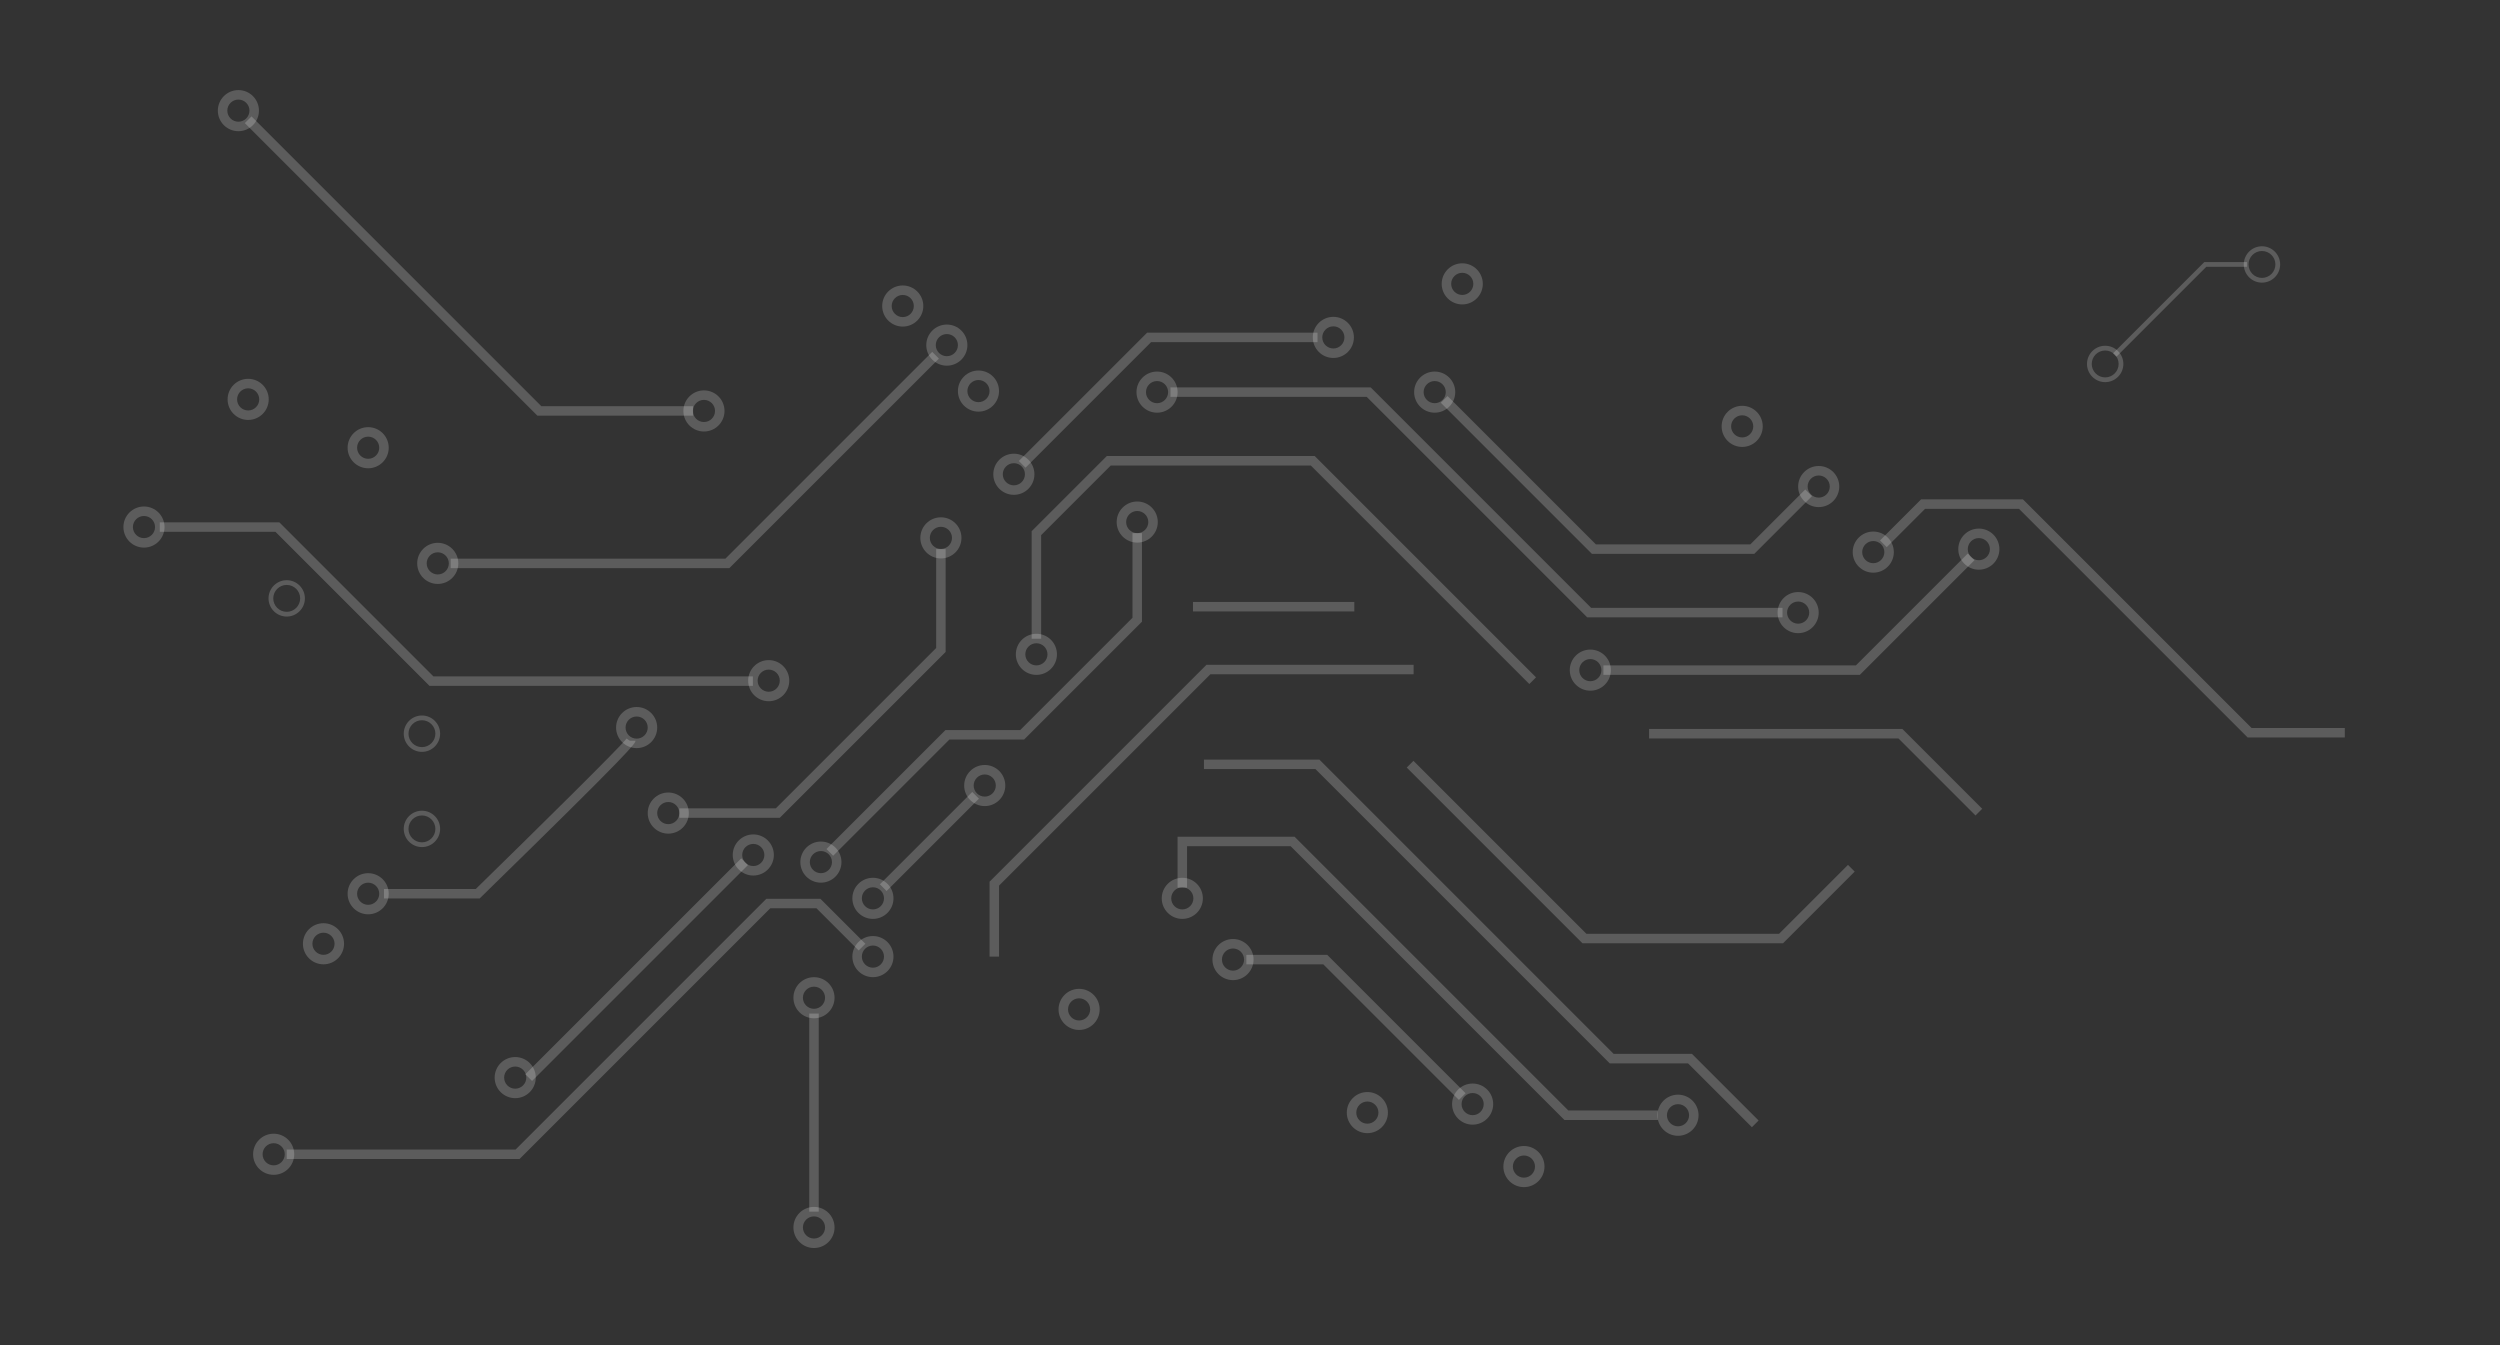 <?xml version="1.0" encoding="UTF-8" standalone="no"?>
<svg
   version="1.1"
   id="svg7410"
   width="1066.667"
   height="574.078"
   sodipodi:docname="circuits.svg"
   inkscape:version="1.1.2 (0a00cf5339, 2022-02-04)"
   xmlns:inkscape="http://www.inkscape.org/namespaces/inkscape"
   xmlns:sodipodi="http://sodipodi.sourceforge.net/DTD/sodipodi-0.dtd"
   xmlns="http://www.w3.org/2000/svg"
   xmlns:svg="http://www.w3.org/2000/svg">
  <rect width="100%" height="100%" fill="#333333" stroke="none"/>
  <defs
     id="defs210" />
  <sodipodi:namedview
     id="namedview208"
     pagecolor="#ffffff"
     bordercolor="#666666"
     borderopacity="1.0"
     inkscape:pageshadow="2"
     inkscape:pageopacity="0.0"
     inkscape:pagecheckerboard="0"
     showgrid="false"
     inkscape:zoom="1.213125"
     inkscape:cx="532.92115"
     inkscape:cy="295.92992"
     inkscape:window-width="2279"
     inkscape:window-height="885"
     inkscape:window-x="0"
     inkscape:window-y="32"
     inkscape:window-maximized="1"
     inkscape:current-layer="svg7410" />
  <g
     transform="rotate(90 0 0) translate(0,-1066.667)"
     id="g205">
    <!-- Début du contenu original de ton SVG (tout ce qui est entre <svg> et </svg>) -->
    <defs
       id="defs7414">
      <clipPath
         clipPathUnits="userSpaceOnUse"
         id="clipPath3168">
        <path
           d="M 0,0 H 1200 V 800 H 0 Z"
           id="path3166" />
      </clipPath>
    </defs>
    <defs
       id="defs9">
      <clipPath
         clipPathUnits="userSpaceOnUse"
         id="clipPath7">
        <path
           d="M 0,0 H 1200 V 800 H 0 Z"
           id="path5" />
      </clipPath>
    </defs>
    <g
       id="g7418"
       transform="matrix(1.333,0,0,-1.333,-544.836,1066.667)">
      <g
         id="g3162">
        <g
           id="g3164"
           clip-path="url(#clipPath3168)">
          <g
             id="g3170"
             transform="translate(678.345,135.054)">
            <path
               d="m 0,0 c 0,2.373 -1.928,4.304 -4.301,4.304 -2.373,0 -4.304,-1.931 -4.304,-4.304 0,-2.373 1.931,-4.304 4.304,-4.304 C -1.928,-4.304 0,-2.373 0,0 m -10.124,0 c 0,3.21 2.613,5.823 5.823,5.823 3.209,0 5.82,-2.613 5.82,-5.823 0,-3.21 -2.611,-5.823 -5.82,-5.823 -3.21,0 -5.823,2.613 -5.823,5.823"
               style="fill: #ffffff; fill-opacity: 0.2; fill-rule: nonzero; stroke: none"
               id="path3172" />
          </g>
          <g
             id="g3174"
             transform="translate(647.869,135.054)">
            <path
               d="m 0,0 c 0,2.373 -1.928,4.304 -4.301,4.304 -2.373,0 -4.304,-1.931 -4.304,-4.304 0,-2.373 1.931,-4.304 4.304,-4.304 C -1.928,-4.304 0,-2.373 0,0 m -10.124,0 c 0,3.21 2.613,5.823 5.823,5.823 3.209,0 5.82,-2.613 5.82,-5.823 0,-3.21 -2.611,-5.823 -5.82,-5.823 -3.21,0 -5.823,2.613 -5.823,5.823"
               style="fill: #ffffff; fill-opacity: 0.2; fill-rule: nonzero; stroke: none"
               id="path3176" />
          </g>
          <g
             id="g3182"
             transform="translate(604.562,91.77)">
            <path
               d="m 0,0 c 0,2.373 -1.931,4.304 -4.304,4.304 -2.373,0 -4.304,-1.931 -4.304,-4.304 0,-2.373 1.931,-4.304 4.304,-4.304 C -1.931,-4.304 0,-2.373 0,0 m -10.127,0 c 0,3.21 2.613,5.823 5.823,5.823 3.209,0 5.823,-2.613 5.823,-5.823 0,-3.21 -2.614,-5.823 -5.823,-5.823 -3.21,0 -5.823,2.613 -5.823,5.823"
               style="fill: #ffffff; fill-opacity: 0.2; fill-rule: nonzero; stroke: none"
               id="path3184" />
          </g>
          <g
             id="g3186"
             transform="translate(535.492,463.321)">
            <path
               d="m 0,0 47.49,47.49 v 49.43 l -17.59,17.59 2.148,2.148 18.48,-18.48 V 46.232 L 2.148,-2.148 Z"
               style="fill: #ffffff; fill-opacity: 0.2; fill-rule: nonzero; stroke: none"
               id="path3188" />
          </g>
          <g
             id="g3190"
             transform="translate(532.721,374.635)">
            <path
               d="m 0,0 v 64.084 l 70.574,70.573 v 61.26 h 3.037 V 133.4 L 3.037,62.826 V 0 Z"
               style="fill: #ffffff; fill-opacity: 0.2; fill-rule: nonzero; stroke: none"
               id="path3192" />
          </g>
          <g
             id="g3194"
             transform="translate(579.375,362.485)">
            <path
               d="m 0,0 v 3.037 h 28.346 l 37.719,-37.719 v -23.92 l 37.206,-37.206 -2.148,-2.148 -38.095,38.096 v 23.921 L 27.088,0 Z"
               style="fill: #ffffff; fill-opacity: 0.2; fill-rule: nonzero; stroke: none"
               id="path3196" />
          </g>
          <g
             id="g3198"
             transform="translate(662.211,311.198)">
            <path
               d="M 0,0 2.148,2.148 31.716,-27.42 29.568,-29.568 Z"
               style="fill: #ffffff; fill-opacity: 0.2; fill-rule: nonzero; stroke: none"
               id="path3200" />
          </g>
          <g
             id="g3202"
             transform="translate(621.52,386.156)">
            <path
               d="M 0,0 V 66.314 H 3.037 V 1.258 l 67.644,-67.643 h 22.721 v -3.038 H 69.423 Z"
               style="fill: #ffffff; fill-opacity: 0.2; fill-rule: nonzero; stroke: none"
               id="path3204" />
          </g>
          <path
             d="m 733.147,262.059 h 63.407 v -3.037 h -63.407 z"
             style="fill: #ffffff; fill-opacity: 0.2; fill-rule: nonzero; stroke: none"
             id="path3206" />
          <g
             id="g3208"
             transform="translate(696.413,245.293)">
            <path
               d="M 0,0 V 17.299 L 14.398,31.698 16.546,29.55 3.037,16.042 V 1.258 l 80.256,-80.256 v -74.525 h -3.037 v 73.267 z"
               style="fill: #ffffff; fill-opacity: 0.2; fill-rule: nonzero; stroke: none"
               id="path3210" />
          </g>
          <g
             id="g3212"
             transform="translate(683.474,237.255)">
            <path
               d="M 0,0 2.148,2.148 71.25,-66.955 69.102,-69.103 Z"
               style="fill: #ffffff; fill-opacity: 0.2; fill-rule: nonzero; stroke: none"
               id="path3214" />
          </g>
          <g
             id="g3216"
             transform="translate(584.501,299.647)">
            <path
               d="m 0,0 v 3.037 h 32.902 l 53.096,-53.096 v -32.143 h -3.037 v 30.885 L 31.644,0 Z"
               style="fill: #ffffff; fill-opacity: 0.2; fill-rule: nonzero; stroke: none"
               id="path3218" />
          </g>
          <g
             id="g3220"
             transform="translate(554.696,354.263)">
            <path
               d="m 0,0 v 66.563 l 70.829,70.829 2.148,-2.147 L 3.037,65.306 V 1.258 l 22.271,-22.271 h 33.163 v -3.038 h -34.42 z"
               style="fill: #ffffff; fill-opacity: 0.2; fill-rule: nonzero; stroke: none"
               id="path3222" />
          </g>
          <path
             d="m 601.397,433.486 h 3.037 v -51.637 h -3.037 z"
             style="fill: #ffffff; fill-opacity: 0.2; fill-rule: nonzero; stroke: none"
             id="path3224" />
          <g
             id="g3226"
             transform="translate(585.895,629.848)">
            <path
               d="m 0,0 2.148,2.148 36.704,-36.705 v -82.071 h -3.037 v 80.813 z"
               style="fill: #ffffff; fill-opacity: 0.2; fill-rule: nonzero; stroke: none"
               id="path3228" />
          </g>
          <g
             id="g3230"
             transform="translate(652.256,452.417)">
            <path
               d="m 0,0 55.357,55.357 v 61.675 l -22.052,22.051 2.148,2.148 22.941,-22.942 V 54.099 L 2.148,-2.148 Z"
               style="fill: #ffffff; fill-opacity: 0.2; fill-rule: nonzero; stroke: none"
               id="path3232" />
          </g>
          <g
             id="g3234"
             transform="translate(651.853,385.361)">
            <path
               d="m 0,0 v 36.942 l 94.203,94.203 v 25.059 l 21.328,21.328 2.147,-2.148 -20.437,-20.437 V 129.888 L 3.037,35.684 V 0 Z"
               style="fill: #ffffff; fill-opacity: 0.2; fill-rule: nonzero; stroke: none"
               id="path3236" />
          </g>
          <g
             id="g3238"
             transform="translate(676.55,376.913)">
            <path
               d="m 0,0 v 37.458 l 87.624,87.624 v 28.69 h 3.037 V 123.824 L 3.037,36.201 V 3.037 H 16.303 V 0 Z"
               style="fill: #ffffff; fill-opacity: 0.2; fill-rule: nonzero; stroke: none"
               id="path3240" />
          </g>
          <g
             id="g3242"
             transform="translate(642.05,527.838)">
            <path
               d="m 0,0 v 81.071 l 25.555,25.555 2.147,-2.148 L 3.037,79.814 V 0 Z"
               style="fill: #ffffff; fill-opacity: 0.2; fill-rule: nonzero; stroke: none"
               id="path3244" />
          </g>
          <g
             id="g3246"
             transform="translate(575.91,51.144)">
            <path
               d="m 0,0 v 38.265 l 49.311,49.312 v 102.265 h 3.038 V 86.319 L 3.037,37.007 V 0 Z"
               style="fill: #ffffff; fill-opacity: 0.2; fill-rule: nonzero; stroke: none"
               id="path3248" />
          </g>
          <g
             id="g3250"
             transform="translate(645.117,200.547)">
            <path
               d="m 0,0 0.703,1.05 v 1.801 c 0.833,0 1.78,0 50.065,-49.436 l 0.433,-0.442 v -30.615 h -3.037 v 29.375 C 29.808,-29.476 2.142,-1.433 0,0"
               style="fill: #ffffff; fill-opacity: 0.2; fill-rule: nonzero; stroke: none"
               id="path3252" />
          </g>
          <g
             id="g3258"
             transform="translate(521.349,298.384)">
            <path
               d="m 0,0 2.148,2.148 67.079,-67.08 V -154.14 H 66.19 v 87.95 z"
               style="fill: #ffffff; fill-opacity: 0.2; fill-rule: nonzero; stroke: none"
               id="path3260" />
          </g>
          <g
             id="g3272"
             transform="translate(445.981,80.504)">
            <path
               d="m 0,0 92.767,92.768 v 48.578 h 3.038 V 91.51 L 2.148,-2.148 Z"
               style="fill: #ffffff; fill-opacity: 0.2; fill-rule: nonzero; stroke: none"
               id="path3274" />
          </g>
          <g
             id="g3276"
             transform="translate(515.208,367.172)">
            <path
               d="M 0,0 V 54.544 H 3.037 V 1.258 l 40.182,-40.182 -2.148,-2.147 z"
               style="fill: #ffffff; fill-opacity: 0.2; fill-rule: nonzero; stroke: none"
               id="path3278" />
          </g>
          <g
             id="g3282"
             transform="translate(714.353,398.935)">
            <path
               d="M 0,0 V 25.878 L 44.298,70.176 46.446,68.029 3.037,24.62 V 0 Z"
               style="fill: #ffffff; fill-opacity: 0.2; fill-rule: nonzero; stroke: none"
               id="path3284" />
          </g>
          <g
             id="g3286"
             transform="translate(568.566,614.904)">
            <path
               d="m 0,0 v 32.594 l 73.178,73.178 v 29.846 h 3.038 V 104.514 L 3.037,31.336 V 1.258 L 15.3,-11.005 13.152,-13.153 Z"
               style="fill: #ffffff; fill-opacity: 0.2; fill-rule: nonzero; stroke: none"
               id="path3288" />
          </g>
          <g
             id="g3404"
             transform="translate(757.195,164.91)">
            <path
               d="M 0,0 C 0,1.955 -1.59,3.545 -3.545,3.545 -5.5,3.545 -7.089,1.955 -7.089,0 c 0,-1.955 1.589,-3.545 3.544,-3.545 C -1.59,-3.545 0,-1.955 0,0 m -10.127,0 c 0,3.631 2.952,6.582 6.582,6.582 3.631,0 6.582,-2.951 6.582,-6.582 0,-3.631 -2.951,-6.582 -6.582,-6.582 -3.63,0 -6.582,2.951 -6.582,6.582"
               style="fill: #ffffff; fill-opacity: 0.2; fill-rule: nonzero; stroke: none"
               id="path3406" />
          </g>
          <g
             id="g3408"
             transform="translate(735.363,345.399)">
            <path
               d="M 0,0 C 0,1.955 -1.59,3.545 -3.545,3.545 -5.5,3.545 -7.089,1.955 -7.089,0 c 0,-1.955 1.589,-3.545 3.544,-3.545 C -1.59,-3.545 0,-1.955 0,0 m -10.127,0 c 0,3.631 2.952,6.582 6.582,6.582 3.631,0 6.582,-2.951 6.582,-6.582 0,-3.631 -2.951,-6.582 -6.582,-6.582 -3.63,0 -6.582,2.951 -6.582,6.582"
               style="fill: #ffffff; fill-opacity: 0.2; fill-rule: nonzero; stroke: none"
               id="path3410" />
          </g>
          <g
             id="g3412"
             transform="translate(699.815,378.432)">
            <path
               d="m 0,0 c 0,1.955 -1.59,3.545 -3.545,3.545 -1.952,0 -3.541,-1.59 -3.541,-3.545 0,-1.955 1.589,-3.545 3.541,-3.545 C -1.59,-3.545 0,-1.955 0,0 m -10.124,0 c 0,3.631 2.952,6.582 6.579,6.582 3.631,0 6.582,-2.951 6.582,-6.582 0,-3.631 -2.951,-6.582 -6.582,-6.582 -3.627,0 -6.579,2.951 -6.579,6.582"
               style="fill: #ffffff; fill-opacity: 0.2; fill-rule: nonzero; stroke: none"
               id="path3414" />
          </g>
          <g
             id="g3416"
             transform="translate(768.395,437.663)">
            <path
               d="M 0,0 C 0,1.955 -1.59,3.545 -3.545,3.545 -5.5,3.545 -7.089,1.955 -7.089,0 c 0,-1.955 1.589,-3.545 3.544,-3.545 C -1.59,-3.545 0,-1.955 0,0 m -10.127,0 c 0,3.631 2.952,6.582 6.582,6.582 3.631,0 6.582,-2.951 6.582,-6.582 0,-3.631 -2.951,-6.582 -6.582,-6.582 -3.63,0 -6.582,2.951 -6.582,6.582"
               style="fill: #ffffff; fill-opacity: 0.2; fill-rule: nonzero; stroke: none"
               id="path3418" />
          </g>
          <g
             id="g3420"
             transform="translate(719.416,394.663)">
            <path
               d="M 0,0 C 0,1.952 -1.59,3.542 -3.545,3.542 -5.5,3.542 -7.089,1.952 -7.089,0 c 0,-1.955 1.589,-3.545 3.544,-3.545 C -1.59,-3.545 0,-1.955 0,0 m -10.127,0 c 0,3.628 2.952,6.579 6.582,6.579 3.631,0 6.582,-2.951 6.582,-6.579 0,-3.631 -2.951,-6.582 -6.582,-6.582 -3.63,0 -6.582,2.951 -6.582,6.582"
               style="fill: #ffffff; fill-opacity: 0.2; fill-rule: nonzero; stroke: none"
               id="path3422" />
          </g>
          <g
             id="g3424"
             transform="translate(765.672,471.36)">
            <path
               d="m 0,0 c 0,1.955 -1.59,3.545 -3.542,3.545 -1.955,0 -3.544,-1.59 -3.544,-3.545 0,-1.952 1.589,-3.542 3.544,-3.542 C -1.59,-3.542 0,-1.952 0,0 m -10.124,0 c 0,3.631 2.952,6.582 6.582,6.582 3.628,0 6.579,-2.951 6.579,-6.582 0,-3.628 -2.951,-6.579 -6.579,-6.579 -3.63,0 -6.582,2.951 -6.582,6.579"
               style="fill: #ffffff; fill-opacity: 0.2; fill-rule: nonzero; stroke: none"
               id="path3426" />
          </g>
          <g
             id="g3428"
             transform="translate(769.238,537.095)">
            <path
               d="M 0,0 C 0,1.955 -1.59,3.545 -3.545,3.545 -5.5,3.545 -7.089,1.955 -7.089,0 c 0,-1.952 1.589,-3.542 3.544,-3.542 C -1.59,-3.542 0,-1.952 0,0 m -10.127,0 c 0,3.631 2.952,6.582 6.582,6.582 3.631,0 6.582,-2.951 6.582,-6.582 0,-3.628 -2.951,-6.579 -6.582,-6.579 -3.63,0 -6.582,2.951 -6.582,6.579"
               style="fill: #ffffff; fill-opacity: 0.2; fill-rule: nonzero; stroke: none"
               id="path3430" />
          </g>
          <g
             id="g3432"
             transform="translate(785.671,487.781)">
            <path
               d="m 0,0 c 0,1.955 -1.59,3.545 -3.545,3.545 -1.954,0 -3.544,-1.59 -3.544,-3.545 0,-1.955 1.59,-3.545 3.544,-3.545 C -1.59,-3.545 0,-1.955 0,0 m -10.127,0 c 0,3.631 2.952,6.582 6.582,6.582 3.631,0 6.582,-2.951 6.582,-6.582 0,-3.631 -2.951,-6.582 -6.582,-6.582 -3.63,0 -6.582,2.951 -6.582,6.582"
               style="fill: #ffffff; fill-opacity: 0.2; fill-rule: nonzero; stroke: none"
               id="path3434" />
          </g>
          <g
             id="g3436"
             transform="translate(626.773,509.034)">
            <path
               d="M 0,0 C 0,1.952 -1.59,3.542 -3.545,3.542 -5.5,3.542 -7.089,1.952 -7.089,0 c 0,-1.955 1.589,-3.545 3.544,-3.545 C -1.59,-3.545 0,-1.955 0,0 m -10.127,0 c 0,3.628 2.952,6.579 6.582,6.579 3.631,0 6.582,-2.951 6.582,-6.579 0,-3.631 -2.951,-6.582 -6.582,-6.582 -3.63,0 -6.582,2.951 -6.582,6.582"
               style="fill: #ffffff; fill-opacity: 0.2; fill-rule: nonzero; stroke: none"
               id="path3438" />
          </g>
          <g
             id="g3440"
             transform="translate(503.136,468.037)">
            <path
               d="m 0,0 c 0,1.955 -1.59,3.545 -3.545,3.545 -1.954,0 -3.544,-1.59 -3.544,-3.545 0,-1.955 1.59,-3.545 3.544,-3.545 C -1.59,-3.545 0,-1.955 0,0 m -10.127,0 c 0,3.631 2.952,6.582 6.582,6.582 3.631,0 6.582,-2.951 6.582,-6.582 0,-3.631 -2.951,-6.582 -6.582,-6.582 -3.63,0 -6.582,2.951 -6.582,6.582"
               style="fill: #ffffff; fill-opacity: 0.2; fill-rule: nonzero; stroke: none"
               id="path3442" />
          </g>
          <g
             id="g3444"
             transform="translate(537.785,370.349)">
            <path
               d="m 0,0 c 0,1.952 -1.59,3.542 -3.545,3.542 -1.954,0 -3.544,-1.59 -3.544,-3.542 0,-1.955 1.59,-3.545 3.544,-3.545 C -1.59,-3.545 0,-1.955 0,0 m -10.127,0 c 0,3.628 2.952,6.579 6.582,6.579 3.631,0 6.582,-2.951 6.582,-6.579 0,-3.631 -2.951,-6.582 -6.582,-6.582 -3.63,0 -6.582,2.951 -6.582,6.582"
               style="fill: #ffffff; fill-opacity: 0.2; fill-rule: nonzero; stroke: none"
               id="path3446" />
          </g>
          <g
             id="g3448"
             transform="translate(608.359,575.55)">
            <path
               d="M 0,0 C 0,1.955 -1.59,3.545 -3.545,3.545 -5.5,3.545 -7.089,1.955 -7.089,0 c 0,-1.952 1.589,-3.542 3.544,-3.542 C -1.59,-3.542 0,-1.952 0,0 m -10.127,0 c 0,3.631 2.952,6.582 6.582,6.582 3.631,0 6.582,-2.951 6.582,-6.582 0,-3.628 -2.951,-6.579 -6.582,-6.579 -3.63,0 -6.582,2.951 -6.582,6.579"
               style="fill: #ffffff; fill-opacity: 0.2; fill-rule: nonzero; stroke: none"
               id="path3450" />
          </g>
          <g
             id="g3452"
             transform="translate(588.995,599.598)">
            <path
               d="M 0,0 C 0,1.955 -1.59,3.545 -3.545,3.545 -5.5,3.545 -7.089,1.955 -7.089,0 c 0,-1.955 1.589,-3.545 3.544,-3.545 C -1.59,-3.545 0,-1.955 0,0 m -10.127,0 c 0,3.631 2.952,6.582 6.582,6.582 3.631,0 6.582,-2.951 6.582,-6.582 0,-3.631 -2.951,-6.582 -6.582,-6.582 -3.63,0 -6.582,2.951 -6.582,6.582"
               style="fill: #ffffff; fill-opacity: 0.2; fill-rule: nonzero; stroke: none"
               id="path3454" />
          </g>
          <g
             id="g3456"
             transform="translate(568.008,582.132)">
            <path
               d="m 0,0 c 0,1.955 -1.59,3.545 -3.545,3.545 -1.952,0 -3.541,-1.59 -3.541,-3.545 0,-1.955 1.589,-3.545 3.541,-3.545 C -1.59,-3.545 0,-1.955 0,0 m -10.124,0 c 0,3.631 2.952,6.582 6.579,6.582 3.631,0 6.582,-2.951 6.582,-6.582 0,-3.631 -2.951,-6.582 -6.582,-6.582 -3.627,0 -6.579,2.951 -6.579,6.582"
               style="fill: #ffffff; fill-opacity: 0.2; fill-rule: nonzero; stroke: none"
               id="path3458" />
          </g>
          <g
             id="g3460"
             transform="translate(548.748,557.637)">
            <path
               d="m 0,0 c 0,1.955 -1.59,3.545 -3.545,3.545 -1.954,0 -3.544,-1.59 -3.544,-3.545 0,-1.952 1.59,-3.542 3.544,-3.542 C -1.59,-3.542 0,-1.952 0,0 m -10.127,0 c 0,3.631 2.952,6.582 6.582,6.582 3.631,0 6.582,-2.951 6.582,-6.582 0,-3.628 -2.951,-6.579 -6.582,-6.579 -3.63,0 -6.582,2.951 -6.582,6.579"
               style="fill: #ffffff; fill-opacity: 0.2; fill-rule: nonzero; stroke: none"
               id="path3462" />
          </g>
          <g
             id="g3464"
             transform="translate(537.785,459.216)">
            <path
               d="m 0,0 c 0,1.955 -1.59,3.545 -3.545,3.545 -1.954,0 -3.544,-1.59 -3.544,-3.545 0,-1.952 1.59,-3.542 3.544,-3.542 C -1.59,-3.542 0,-1.952 0,0 m -10.127,0 c 0,3.631 2.952,6.582 6.582,6.582 3.631,0 6.582,-2.951 6.582,-6.582 0,-3.628 -2.951,-6.579 -6.582,-6.579 -3.63,0 -6.582,2.951 -6.582,6.579"
               style="fill: #ffffff; fill-opacity: 0.2; fill-rule: nonzero; stroke: none"
               id="path3466" />
          </g>
          <g
             id="g3468"
             transform="translate(520.272,426.779)">
            <path
               d="m 0,0 c 0,1.952 -1.59,3.542 -3.545,3.542 -1.954,0 -3.544,-1.59 -3.544,-3.542 0,-1.955 1.59,-3.545 3.544,-3.545 C -1.59,-3.545 0,-1.955 0,0 m -10.127,0 c 0,3.628 2.952,6.579 6.582,6.579 3.631,0 6.582,-2.951 6.582,-6.579 0,-3.631 -2.951,-6.582 -6.582,-6.582 -3.63,0 -6.582,2.951 -6.582,6.582"
               style="fill: #ffffff; fill-opacity: 0.2; fill-rule: nonzero; stroke: none"
               id="path3470" />
          </g>
          <g
             id="g3472"
             transform="translate(564.078,324.517)">
            <path
               d="M 0,0 C 0,1.955 -1.59,3.545 -3.545,3.545 -5.5,3.545 -7.089,1.955 -7.089,0 c 0,-1.955 1.589,-3.545 3.544,-3.545 C -1.59,-3.545 0,-1.955 0,0 m -10.127,0 c 0,3.631 2.952,6.582 6.582,6.582 3.631,0 6.582,-2.951 6.582,-6.582 0,-3.631 -2.951,-6.582 -6.582,-6.582 -3.63,0 -6.582,2.951 -6.582,6.582"
               style="fill: #ffffff; fill-opacity: 0.2; fill-rule: nonzero; stroke: none"
               id="path3474" />
          </g>
          <g
             id="g3476"
             transform="translate(584.438,301.166)">
            <path
               d="M 0,0 C 0,1.955 -1.59,3.545 -3.545,3.545 -5.5,3.545 -7.089,1.955 -7.089,0 c 0,-1.955 1.589,-3.545 3.544,-3.545 C -1.59,-3.545 0,-1.955 0,0 m -10.127,0 c 0,3.631 2.952,6.582 6.582,6.582 3.631,0 6.582,-2.951 6.582,-6.582 0,-3.631 -2.951,-6.582 -6.582,-6.582 -3.63,0 -6.582,2.951 -6.582,6.582"
               style="fill: #ffffff; fill-opacity: 0.2; fill-rule: nonzero; stroke: none"
               id="path3478" />
          </g>
          <g
             id="g3480"
             transform="translate(537.452,313.188)">
            <path
               d="M 0,0 C 0,1.955 -1.59,3.545 -3.545,3.545 -5.5,3.545 -7.089,1.955 -7.089,0 c 0,-1.952 1.589,-3.542 3.544,-3.542 C -1.59,-3.542 0,-1.952 0,0 m -10.127,0 c 0,3.631 2.952,6.582 6.582,6.582 3.631,0 6.582,-2.951 6.582,-6.582 0,-3.628 -2.951,-6.579 -6.582,-6.579 -3.63,0 -6.582,2.951 -6.582,6.579"
               style="fill: #ffffff; fill-opacity: 0.2; fill-rule: nonzero; stroke: none"
               id="path3482" />
          </g>
          <g
             id="g3484"
             transform="translate(510.225,288.954)">
            <path
               d="m 0,0 c 0,1.952 -1.59,3.542 -3.545,3.542 -1.952,0 -3.541,-1.59 -3.541,-3.542 0,-1.955 1.589,-3.545 3.541,-3.545 C -1.59,-3.545 0,-1.955 0,0 m -10.124,0 c 0,3.628 2.952,6.579 6.579,6.579 3.631,0 6.583,-2.951 6.583,-6.579 0,-3.631 -2.952,-6.582 -6.583,-6.582 -3.627,0 -6.579,2.951 -6.579,6.582"
               style="fill: #ffffff; fill-opacity: 0.2; fill-rule: nonzero; stroke: none"
               id="path3486" />
          </g>
          <g
             id="g3488"
             transform="translate(522.74,303.065)">
            <path
               d="m 0,0 c 0,1.955 -1.59,3.545 -3.545,3.545 -1.954,0 -3.544,-1.59 -3.544,-3.545 0,-1.955 1.59,-3.545 3.544,-3.545 C -1.59,-3.545 0,-1.955 0,0 m -10.127,0 c 0,3.631 2.952,6.582 6.582,6.582 3.631,0 6.582,-2.951 6.582,-6.582 0,-3.631 -2.951,-6.582 -6.582,-6.582 -3.63,0 -6.582,2.951 -6.582,6.582"
               style="fill: #ffffff; fill-opacity: 0.2; fill-rule: nonzero; stroke: none"
               id="path3490" />
          </g>
          <g
             id="g3492"
             transform="translate(621.71,331.731)">
            <path
               d="m 0,0 c 0,1.955 -1.59,3.545 -3.545,3.545 -1.952,0 -3.541,-1.59 -3.541,-3.545 0,-1.955 1.589,-3.545 3.541,-3.545 C -1.59,-3.545 0,-1.955 0,0 m -10.124,0 c 0,3.631 2.952,6.582 6.579,6.582 3.631,0 6.582,-2.951 6.582,-6.582 0,-3.631 -2.951,-6.582 -6.582,-6.582 -3.627,0 -6.579,2.951 -6.579,6.582"
               style="fill: #ffffff; fill-opacity: 0.2; fill-rule: nonzero; stroke: none"
               id="path3494" />
          </g>
          <g
             id="g3496"
             transform="translate(663.706,315.197)">
            <path
               d="m 0,0 c 0,1.952 -1.59,3.542 -3.545,3.542 -1.952,0 -3.541,-1.59 -3.541,-3.542 0,-1.955 1.589,-3.545 3.541,-3.545 C -1.59,-3.545 0,-1.955 0,0 m -10.124,0 c 0,3.628 2.952,6.579 6.579,6.579 3.631,0 6.582,-2.951 6.582,-6.579 0,-3.631 -2.951,-6.582 -6.582,-6.582 -3.627,0 -6.579,2.951 -6.579,6.582"
               style="fill: #ffffff; fill-opacity: 0.2; fill-rule: nonzero; stroke: none"
               id="path3498" />
          </g>
          <g
             id="g3500"
             transform="translate(688.217,262.756)">
            <path
               d="m 0,0 c 0,1.952 -1.59,3.542 -3.542,3.542 -1.955,0 -3.544,-1.59 -3.544,-3.542 0,-1.955 1.589,-3.545 3.544,-3.545 C -1.59,-3.545 0,-1.955 0,0 m -10.124,0 c 0,3.628 2.952,6.579 6.582,6.579 3.628,0 6.579,-2.951 6.579,-6.579 0,-3.631 -2.951,-6.582 -6.579,-6.582 -3.63,0 -6.582,2.951 -6.582,6.582"
               style="fill: #ffffff; fill-opacity: 0.2; fill-rule: nonzero; stroke: none"
               id="path3502" />
          </g>
          <g
             id="g3504"
             transform="translate(685.935,241.117)">
            <path
               d="m 0,0 c 0,1.952 -1.59,3.542 -3.542,3.542 -1.955,0 -3.544,-1.59 -3.544,-3.542 0,-1.955 1.589,-3.545 3.544,-3.545 C -1.59,-3.545 0,-1.955 0,0 m -10.124,0 c 0,3.628 2.952,6.579 6.582,6.579 3.628,0 6.579,-2.951 6.579,-6.579 0,-3.631 -2.951,-6.582 -6.579,-6.582 -3.63,0 -6.582,2.951 -6.582,6.582"
               style="fill: #ffffff; fill-opacity: 0.2; fill-rule: nonzero; stroke: none"
               id="path3506" />
          </g>
          <g
             id="g3508"
             transform="translate(699.815,279.406)">
            <path
               d="m 0,0 c 0,1.955 -1.59,3.545 -3.545,3.545 -1.952,0 -3.541,-1.59 -3.541,-3.545 0,-1.955 1.589,-3.545 3.541,-3.545 C -1.59,-3.545 0,-1.955 0,0 m -10.124,0 c 0,3.631 2.952,6.582 6.579,6.582 3.631,0 6.582,-2.951 6.582,-6.582 0,-3.631 -2.951,-6.582 -6.582,-6.582 -3.627,0 -6.579,2.951 -6.579,6.582"
               style="fill: #ffffff; fill-opacity: 0.2; fill-rule: nonzero; stroke: none"
               id="path3510" />
          </g>
          <g
             id="g3512"
             transform="translate(718.467,279.406)">
            <path
               d="M 0,0 C 0,1.955 -1.59,3.545 -3.545,3.545 -5.5,3.545 -7.089,1.955 -7.089,0 c 0,-1.955 1.589,-3.545 3.544,-3.545 C -1.59,-3.545 0,-1.955 0,0 m -10.127,0 c 0,3.631 2.952,6.582 6.582,6.582 3.631,0 6.582,-2.951 6.582,-6.582 0,-3.631 -2.951,-6.582 -6.582,-6.582 -3.63,0 -6.582,2.951 -6.582,6.582"
               style="fill: #ffffff; fill-opacity: 0.2; fill-rule: nonzero; stroke: none"
               id="path3514" />
          </g>
          <g
             id="g3516"
             transform="translate(731.628,260.54)">
            <path
               d="m 0,0 c 0,1.955 -1.59,3.545 -3.545,3.545 -1.952,0 -3.541,-1.59 -3.541,-3.545 0,-1.955 1.589,-3.545 3.541,-3.545 C -1.59,-3.545 0,-1.955 0,0 m -10.124,0 c 0,3.631 2.952,6.582 6.579,6.582 3.631,0 6.582,-2.951 6.582,-6.582 0,-3.631 -2.951,-6.582 -6.582,-6.582 -3.627,0 -6.579,2.951 -6.579,6.582"
               style="fill: #ffffff; fill-opacity: 0.2; fill-rule: nonzero; stroke: none"
               id="path3518" />
          </g>
          <g
             id="g3520"
             transform="translate(805.159,260.54)">
            <path
               d="m 0,0 c 0,1.955 -1.59,3.545 -3.542,3.545 -1.955,0 -3.544,-1.59 -3.544,-3.545 0,-1.955 1.589,-3.545 3.544,-3.545 C -1.59,-3.545 0,-1.955 0,0 m -10.124,0 c 0,3.631 2.952,6.582 6.582,6.582 3.628,0 6.579,-2.951 6.579,-6.582 0,-3.631 -2.951,-6.582 -6.579,-6.582 -3.63,0 -6.582,2.951 -6.582,6.582"
               style="fill: #ffffff; fill-opacity: 0.2; fill-rule: nonzero; stroke: none"
               id="path3522" />
          </g>
         
          <g
             id="g3530"
             transform="translate(714.353,103.541)">
            <path
               d="m 0,0 c 0,1.955 -1.59,3.545 -3.545,3.545 -1.952,0 -3.541,-1.59 -3.541,-3.545 0,-1.955 1.589,-3.545 3.541,-3.545 C -1.59,-3.545 0,-1.955 0,0 m -10.124,0 c 0,3.631 2.952,6.582 6.579,6.582 3.631,0 6.582,-2.951 6.582,-6.582 0,-3.631 -2.951,-6.582 -6.582,-6.582 -3.627,0 -6.579,2.951 -6.579,6.582"
               style="fill: #ffffff; fill-opacity: 0.2; fill-rule: nonzero; stroke: none"
               id="path3532" />
          </g>
          <g
             id="g3534"
             transform="translate(698.344,117.841)">
            <path
               d="m 0,0 c 0,1.955 -1.59,3.545 -3.545,3.545 -1.954,0 -3.544,-1.59 -3.544,-3.545 0,-1.952 1.59,-3.542 3.544,-3.542 C -1.59,-3.542 0,-1.952 0,0 m -10.127,0 c 0,3.631 2.952,6.582 6.582,6.582 3.631,0 6.582,-2.951 6.582,-6.582 0,-3.628 -2.951,-6.579 -6.582,-6.579 -3.63,0 -6.582,2.951 -6.582,6.579"
               style="fill: #ffffff; fill-opacity: 0.2; fill-rule: nonzero; stroke: none"
               id="path3536" />
          </g>
          <g
             id="g3538"
             transform="translate(645.152,203.777)">
            <path
               d="m 0,0 c 0,1.955 -1.59,3.545 -3.545,3.545 -1.952,0 -3.541,-1.59 -3.541,-3.545 0,-1.955 1.589,-3.545 3.541,-3.545 C -1.59,-3.545 0,-1.955 0,0 m -10.124,0 c 0,3.631 2.952,6.582 6.579,6.582 3.631,0 6.582,-2.951 6.582,-6.582 0,-3.631 -2.951,-6.582 -6.582,-6.582 -3.627,0 -6.579,2.951 -6.579,6.582"
               style="fill: #ffffff; fill-opacity: 0.2; fill-rule: nonzero; stroke: none"
               id="path3540" />
          </g>
          <g
             id="g3542"
             transform="translate(630.143,246.05)">
            <path
               d="m 0,0 c 0,1.952 -1.59,3.542 -3.545,3.542 -1.954,0 -3.544,-1.59 -3.544,-3.542 0,-1.955 1.59,-3.545 3.544,-3.545 C -1.59,-3.545 0,-1.955 0,0 m -10.127,0 c 0,3.628 2.952,6.579 6.582,6.579 3.631,0 6.582,-2.951 6.582,-6.579 0,-3.631 -2.951,-6.582 -6.582,-6.582 -3.63,0 -6.582,2.951 -6.582,6.582"
               style="fill: #ffffff; fill-opacity: 0.2; fill-rule: nonzero; stroke: none"
               id="path3544" />
          </g>
          <g
             id="g3546"
             transform="translate(672.525,213.901)">
            <path
               d="M 0,0 C 0,1.955 -1.59,3.545 -3.545,3.545 -5.5,3.545 -7.089,1.955 -7.089,0 c 0,-1.952 1.589,-3.542 3.544,-3.542 C -1.59,-3.542 0,-1.952 0,0 m -10.127,0 c 0,3.631 2.952,6.582 6.582,6.582 3.631,0 6.582,-2.951 6.582,-6.582 0,-3.628 -2.951,-6.579 -6.582,-6.579 -3.63,0 -6.582,2.951 -6.582,6.579"
               style="fill: #ffffff; fill-opacity: 0.2; fill-rule: nonzero; stroke: none"
               id="path3548" />
          </g>
          <g
             id="g3550"
             transform="translate(592.602,140.118)">
            <path
               d="M 0,0 C 0,1.952 -1.59,3.542 -3.545,3.542 -5.5,3.542 -7.089,1.952 -7.089,0 c 0,-1.955 1.589,-3.545 3.544,-3.545 C -1.59,-3.545 0,-1.955 0,0 m -10.127,0 c 0,3.628 2.952,6.579 6.582,6.579 3.631,0 6.582,-2.951 6.582,-6.579 0,-3.631 -2.951,-6.582 -6.582,-6.582 -3.63,0 -6.582,2.951 -6.582,6.582"
               style="fill: #ffffff; fill-opacity: 0.2; fill-rule: nonzero; stroke: none"
               id="path3552" />
          </g>
          <g
             id="g3554"
             transform="translate(580.974,46.081)">
            <path
               d="M 0,0 C 0,1.955 -1.59,3.545 -3.545,3.545 -5.5,3.545 -7.089,1.955 -7.089,0 c 0,-1.952 1.589,-3.542 3.544,-3.542 C -1.59,-3.542 0,-1.952 0,0 m -10.127,0 c 0,3.631 2.952,6.582 6.582,6.582 3.631,0 6.582,-2.951 6.582,-6.582 0,-3.628 -2.951,-6.579 -6.582,-6.579 -3.63,0 -6.582,2.951 -6.582,6.579"
               style="fill: #ffffff; fill-opacity: 0.2; fill-rule: nonzero; stroke: none"
               id="path3556" />
          </g>
          <g
             id="g3558"
             transform="translate(555.582,117.841)">
            <path
               d="M 0,0 C 0,1.955 -1.59,3.545 -3.545,3.545 -5.5,3.545 -7.089,1.955 -7.089,0 c 0,-1.952 1.589,-3.542 3.544,-3.542 C -1.59,-3.542 0,-1.952 0,0 m -10.127,0 c 0,3.631 2.952,6.582 6.582,6.582 3.631,0 6.582,-2.951 6.582,-6.582 0,-3.628 -2.951,-6.579 -6.582,-6.579 -3.63,0 -6.582,2.951 -6.582,6.579"
               style="fill: #ffffff; fill-opacity: 0.2; fill-rule: nonzero; stroke: none"
               id="path3560" />
          </g>
          <g
             id="g3562"
             transform="translate(543.812,225.321)">
            <path
               d="m 0,0 c 0,1.955 -1.59,3.545 -3.545,3.545 -1.954,0 -3.544,-1.59 -3.544,-3.545 0,-1.955 1.59,-3.545 3.544,-3.545 C -1.59,-3.545 0,-1.955 0,0 m -10.127,0 c 0,3.631 2.952,6.582 6.582,6.582 3.631,0 6.582,-2.951 6.582,-6.582 0,-3.631 -2.951,-6.582 -6.582,-6.582 -3.63,0 -6.582,2.951 -6.582,6.582"
               style="fill: #ffffff; fill-opacity: 0.2; fill-rule: nonzero; stroke: none"
               id="path3564" />
          </g>
          <g
             id="g3566"
             transform="translate(447.687,76.307)">
            <path
               d="m 0,0 c 0,1.952 -1.59,3.542 -3.545,3.542 -1.952,0 -3.541,-1.59 -3.541,-3.542 0,-1.955 1.589,-3.545 3.541,-3.545 C -1.59,-3.545 0,-1.955 0,0 m -10.124,0 c 0,3.628 2.952,6.579 6.579,6.579 3.631,0 6.582,-2.951 6.582,-6.579 0,-3.631 -2.951,-6.582 -6.582,-6.582 -3.627,0 -6.579,2.951 -6.579,6.582"
               style="fill: #ffffff; fill-opacity: 0.2; fill-rule: nonzero; stroke: none"
               id="path3568" />
          </g>
          <g
             id="g3582"
             transform="translate(540.11,79.431)">
            <path
               d="m 0,0 c 0,1.955 -1.59,3.545 -3.545,3.545 -1.954,0 -3.544,-1.59 -3.544,-3.545 0,-1.955 1.59,-3.545 3.544,-3.545 C -1.59,-3.545 0,-1.955 0,0 m -10.127,0 c 0,3.631 2.952,6.582 6.582,6.582 3.631,0 6.582,-2.951 6.582,-6.582 0,-3.631 -2.951,-6.582 -6.582,-6.582 -3.63,0 -6.582,2.951 -6.582,6.582"
               style="fill: #ffffff; fill-opacity: 0.2; fill-rule: nonzero; stroke: none"
               id="path3584" />
          </g>
          <g
             id="g3586"
             transform="translate(781.732,87.594)">
            <path
               d="m 0,0 c 0,1.955 -1.59,3.545 -3.545,3.545 -1.954,0 -3.544,-1.59 -3.544,-3.545 0,-1.955 1.59,-3.545 3.544,-3.545 C -1.59,-3.545 0,-1.955 0,0 m -10.127,0 c 0,3.631 2.952,6.582 6.582,6.582 3.631,0 6.582,-2.951 6.582,-6.582 0,-3.631 -2.951,-6.582 -6.582,-6.582 -3.63,0 -6.582,2.951 -6.582,6.582"
               style="fill: #ffffff; fill-opacity: 0.2; fill-rule: nonzero; stroke: none"
               id="path3588" />
          </g>
          <g
             id="g3590"
             transform="translate(579.375,364.004)">
            <path
               d="m 0,0 c 0,1.955 -1.59,3.545 -3.545,3.545 -1.952,0 -3.541,-1.59 -3.541,-3.545 0,-1.955 1.589,-3.545 3.541,-3.545 C -1.59,-3.545 0,-1.955 0,0 m -10.124,0 c 0,3.631 2.952,6.582 6.579,6.582 3.631,0 6.582,-2.951 6.582,-6.582 0,-3.631 -2.951,-6.582 -6.582,-6.582 -3.627,0 -6.579,2.951 -6.579,6.582"
               style="fill: #ffffff; fill-opacity: 0.2; fill-rule: nonzero; stroke: none"
               id="path3592" />
          </g>
        
          <g
             id="g3598"
             transform="translate(588.045,633.39)">
            <path
               d="m 0,0 c 0,1.955 -1.59,3.545 -3.545,3.545 -1.954,0 -3.544,-1.59 -3.544,-3.545 0,-1.955 1.59,-3.545 3.544,-3.545 C -1.59,-3.545 0,-1.955 0,0 m -10.127,0 c 0,3.631 2.952,6.582 6.582,6.582 3.631,0 6.582,-2.951 6.582,-6.582 0,-3.631 -2.951,-6.582 -6.582,-6.582 -3.63,0 -6.582,2.951 -6.582,6.582"
               style="fill: #ffffff; fill-opacity: 0.2; fill-rule: nonzero; stroke: none"
               id="path3600" />
          </g>
       
          
       
          <g
             id="g3622"
             transform="translate(492.617,705.548)">
            <path
               d="M 0,0 V 13.651 H 1.519 V 0.629 l 28.776,-28.776 -1.074,-1.074 z"
               style="fill: #ffffff; fill-opacity: 0.2; fill-rule: nonzero; stroke: none"
               id="path3624" />
          </g>
          <g
             id="g3626"
             transform="translate(529.527,673.826)">
            <path
               d="m 0,0 c 0,2.373 -1.931,4.304 -4.304,4.304 -2.373,0 -4.304,-1.931 -4.304,-4.304 0,-2.373 1.931,-4.304 4.304,-4.304 C -1.931,-4.304 0,-2.373 0,0 m -10.127,0 c 0,3.21 2.613,5.823 5.823,5.823 3.209,0 5.823,-2.613 5.823,-5.823 0,-3.209 -2.614,-5.823 -5.823,-5.823 -3.21,0 -5.823,2.614 -5.823,5.823"
               style="fill: #ffffff; fill-opacity: 0.2; fill-rule: nonzero; stroke: none"
               id="path3628" />
          </g>
          <g
             id="g3630"
             transform="translate(497.681,724.007)">
            <path
               d="m 0,0 c 0,2.373 -1.931,4.304 -4.304,4.304 -2.373,0 -4.304,-1.931 -4.304,-4.304 0,-2.373 1.931,-4.301 4.304,-4.301 C -1.931,-4.301 0,-2.373 0,0 m -10.127,0 c 0,3.21 2.613,5.823 5.823,5.823 3.209,0 5.823,-2.613 5.823,-5.823 0,-3.21 -2.614,-5.82 -5.823,-5.82 -3.21,0 -5.823,2.61 -5.823,5.82"
               style="fill: #ffffff; fill-opacity: 0.2; fill-rule: nonzero; stroke: none"
               id="path3632" />
          </g>
         
       
      
        </g>
      </g>
    </g>
  </g>
</svg>
